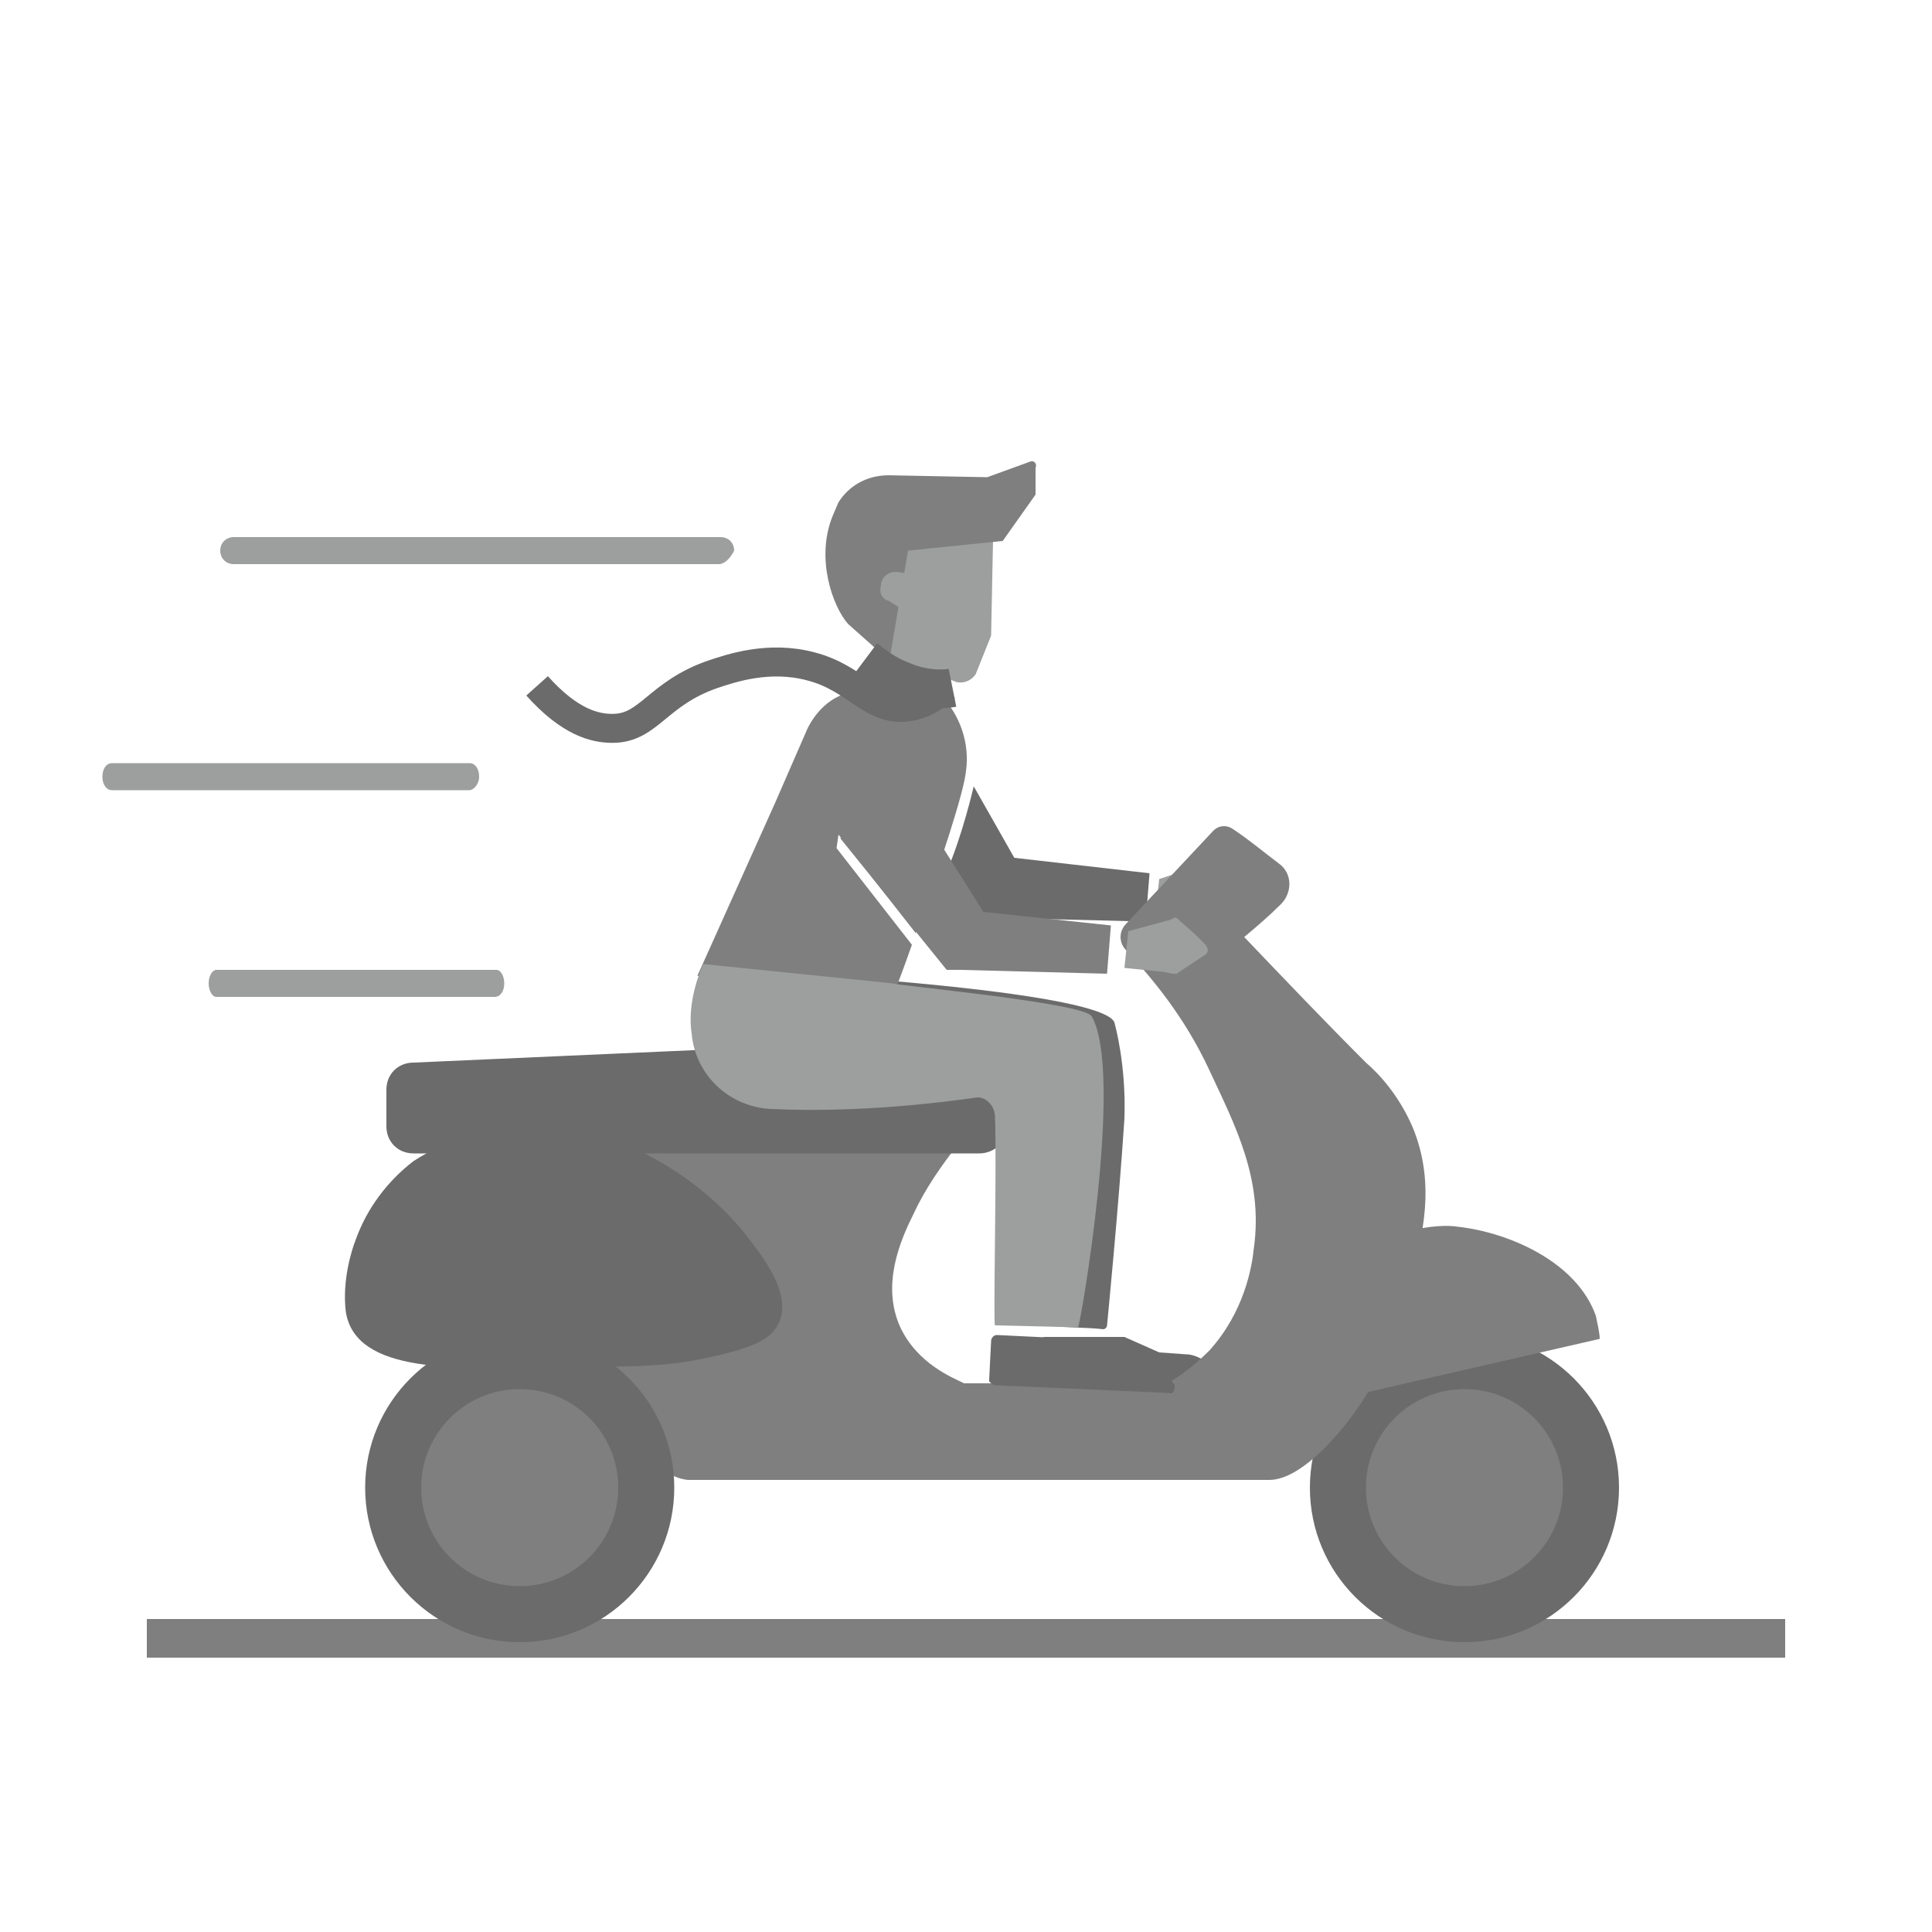 <?xml version="1.0" encoding="utf-8"?>
<!-- Generator: Adobe Illustrator 20.1.0, SVG Export Plug-In . SVG Version: 6.00 Build 0)  -->
<svg version="1.1" id="Layer_1" xmlns="http://www.w3.org/2000/svg" xmlns:xlink="http://www.w3.org/1999/xlink" x="0px" y="0px"
	 viewBox="0 0 100 100" style="enable-background:new 0 0 100 100;" xml:space="preserve">
<style type="text/css">
	.st0{fill:#9D9E9E;}
	.st1{fill:#6A6B6A;}
	.st2{fill:none;stroke:#7F7F7F;stroke-width:2;stroke-miterlimit:10;}
	.st3{fill:#7F7F7F;}
	.st4{fill:none;stroke:#6A6B6A;stroke-width:1.5;stroke-miterlimit:10;}
	.st5{fill:none;stroke:#6A6B6A;stroke-width:2;stroke-miterlimit:10;}
</style>
<path class="st0" d="M64.1,45.8c-0.5,0.6-1.1,1.2-1.6,1.7l-1.7-0.1h-0.5h-0.5l0.2-1.9l2.4-0.8c0.1,0,0.1,0,0.2,0.1L64.1,45.8z"/>
<path class="st1" d="M59.5,45.2l-0.2,2.5l-8-0.2l-0.8,0.1L50,46.7l-1-1.6c0.8-1.8,1.4-4.4,1.4-4.4l2.1,3.7L59.5,45.2z"/>
<line class="st2" x1="92.4" y1="84.8" x2="7.6" y2="84.8"/>
<g>
	<path class="st0" d="M51.4,27.9l-0.1,5l-0.8,2c-0.2,0.3-0.6,0.5-1,0.4l-3.6-1.4l-2.6-4.5l0.6-3.8l8.1,0.7L51.4,27.9z"/>
	<path class="st3" d="M51.9,28L47,28.5l-0.9,5.3c0,0.2-0.2,0.2-0.4,0.1l-1.8-1.6c-0.8-0.9-1.7-3.4-0.8-5.6l0.3-0.7
		c0.5-0.8,1.4-1.4,2.6-1.4l5.1,0.1l2.2-0.8c0.2-0.1,0.4,0.1,0.3,0.3v1.4C53.6,25.6,51.9,28,51.9,28z"/>
	<path class="st0" d="M47.1,29.7l-0.7-0.1c-0.4,0-0.7,0.2-0.8,0.6v0.1c-0.1,0.3,0,0.7,0.4,0.8l0.8,0.5L47.1,29.7z"/>
</g>
<path class="st1" d="M63.1,71.9l-9-0.1c-0.1,0-0.2-0.1-0.3-0.2v-0.1v-2c0-0.1,0.1-0.3,0.3-0.3h4.1L60,70l1.4,0.1
	c0.5,0,1.2,0.4,1.6,0.9l0.1,0.1l0.2,0.3C63.4,71.7,63.3,71.9,63.1,71.9z"/>
<g>
	<circle class="st1" cx="75.8" cy="77" r="8"/>
	<path class="st3" d="M69.9,65.2c1.9-1.5,4.4-1.9,5.6-1.7c2.6,0.3,6.1,1.8,7.1,4.6c0.1,0.5,0.2,0.9,0.2,1.2
		c-5.2,1.2-10.5,2.4-15.7,3.6c-0.2-0.9-0.5-1.8,0-3.4C67.6,67.9,68.5,66.3,69.9,65.2z"/>
	<circle class="st3" cx="75.8" cy="77" r="5.1"/>
	<path class="st3" d="M73.2,65.6c-0.9,4.5-2.5,6.7-3.3,7.8c-0.9,1.2-2.7,3.2-4.2,3.2H35.6c-2.7-0.3-3.2-4.8-5.4-6.2
		c-0.4-0.2-0.9-0.4-1.4-0.4c-4.7,0.2-9.3,0.3-9.8-2.5c-0.2-1.5,0.3-2.9,0.5-3.3c0.6-1.6,1.6-2.8,2.7-3.8c2.8-2.4,6.6-3,7.2-3.1
		c7,0.3,15.5-0.8,22.6-0.5c-1.1,0.7-3.6,3.6-4.7,6c-0.7,1.4-1.7,3.7-0.7,5.9c0.9,1.9,2.7,2.6,3.3,2.9h10.5c0.6-0.3,1.4-0.9,2.2-1.7
		c1.8-2,2.2-4.3,2.3-5.3c0.5-3.6-1-6.4-2.3-9.2s-3-4.8-4.3-6.2c-0.4-0.4-0.4-1,0-1.4c1.5-1.6,3-3.2,4.5-4.8c0.3-0.3,0.7-0.3,1-0.1
		c0.9,0.6,1.6,1.2,2.4,1.8c0.7,0.5,0.7,1.5,0.1,2.1S65,48,64.4,48.5c2.1,2.2,4.2,4.4,6.3,6.5c0.7,0.6,1.7,1.7,2.4,3.3
		C74.4,61.4,73.5,64.2,73.2,65.6z"/>
	<path class="st1" d="M50.7,59.7H21.4c-0.8,0-1.4-0.6-1.4-1.4v-1.9c0-0.8,0.6-1.4,1.4-1.4l29.3-1.3c0.8,0,1.5,0.6,1.5,1.4v3.2
		C52.2,59,51.5,59.7,50.7,59.7z"/>
	<circle class="st1" cx="26.9" cy="77" r="8"/>
	<path class="st1" d="M40.3,68.5c-0.4,0.8-1.2,1.3-4.3,1.9c-2.4,0.5-6.7,0.3-7.3,0.3c-5.1,0.2-10.3,0.4-10.8-2.8
		c-0.2-1.6,0.3-3.2,0.5-3.7c0.6-1.7,1.7-3.1,3-4.1c0.9-0.6,2.1-1.1,3.4-1.5c5.6-1.5,11.4,2,14.1,5.7C39.6,65.2,41,67.1,40.3,68.5z"
		/>
	<circle class="st3" cx="26.9" cy="77" r="5.1"/>
</g>
<g>
	<path class="st1" d="M54.4,68.6c-0.5-1.9-2-11.8-2-11.8l0.1-0.8c0,0-7.9,1.1-12.3,1.2c-2.5,0.1-3.8-1.1-4.3-3.5l0.8-2.5
		c-0.1-0.2,7-0.7,7.2-0.6c0,0,13.7,0.9,13.8,2.4c0,0,0.6,2.1,0.5,4.9c-0.3,4.6-0.9,10.7-0.9,10.7c0,0.1-0.1,0.2-0.2,0.2
		C56.3,68.7,54.4,68.7,54.4,68.6z"/>
	<path class="st3" d="M48.7,36c0,0-2.8-1.6-3.2-1.4l-2,1.4c-0.7,0.3-1.3,0.9-1.7,1.7l-1.7,3.9l-4,8.9l9.5,2.6c0,0,0.8-1.9,1.6-4.2
		l-3.9-5l0.1-0.7l4,5.1c1.3-3.7,2.5-7.3,2.6-8.4C50.2,38.5,49.7,37,48.7,36z"/>
	<path class="st0" d="M62.4,49.4l-1.5,1c-0.1,0-0.1,0-0.2,0l-0.5-0.1l-2-0.2l0.2-1.9l2.2-0.6l0.2-0.1c0.1,0,0.1,0,0.2,0.1l0,0
		l0.9,0.8l0.5,0.5C62.6,49.2,62.5,49.3,62.4,49.4z"/>
	<path class="st3" d="M57.5,47.9l-0.2,2.5l-7.6-0.2H49l-5.5-6.8c0.8-1.5,1.7-3,2.3-4.3l5.1,8.1L57.5,47.9z"/>
	<path class="st0" d="M56.5,52.6c1.7,2.9-0.6,16.1-0.7,16.1l-4.3-0.1c-0.1,0,0.1-8.3,0-10.8c0-0.5-0.4-1-0.9-1
		c-4.9,0.7-8.6,0.7-10.7,0.6c-2.1-0.1-3.9-1.7-4.1-3.9c-0.2-1.3,0.2-2.7,0.6-3.6l9.8,1C46.3,51,56.1,51.9,56.5,52.6z"/>
	<path class="st1" d="M60.5,72.1l-9-0.4c-0.1,0-0.2-0.1-0.3-0.2v-0.1l0.1-2c0-0.1,0.1-0.3,0.3-0.3l4.1,0.2l1.8,0.9l1.4,0.2
		c0.5,0,1.2,0.5,1.6,0.9c0,0.1,0.1,0.1,0.1,0.1l0.2,0.3C60.8,72,60.7,72.2,60.5,72.1z"/>
</g>
<path class="st4" d="M48.9,35.6c-0.4,0.4-1.1,0.9-2,1c-1.8,0.2-2.6-1.5-4.9-2.1c-2.2-0.6-4.2,0.1-5.1,0.4c-2.9,1-3.3,2.8-5.2,2.8
	c-0.9,0-2.2-0.3-3.9-2.2"/>
<path class="st5" d="M44.8,34.1c0.4,0.3,1,0.8,1.8,1.1c1.1,0.5,2.2,0.5,2.7,0.4"/>
<g>
	<path class="st0" d="M37.2,29.2H12.1c-0.4,0-0.7-0.3-0.7-0.7c0-0.4,0.3-0.7,0.7-0.7h25.2c0.4,0,0.7,0.3,0.7,0.7
		C37.8,28.9,37.5,29.2,37.2,29.2z"/>
</g>
<g>
	<path class="st0" d="M24.3,40.9H5.8c-0.3,0-0.5-0.3-0.5-0.7s0.2-0.7,0.5-0.7h18.5c0.3,0,0.5,0.3,0.5,0.7S24.5,40.9,24.3,40.9z"/>
</g>
<g>
	<path class="st0" d="M25.6,51.6H11.2c-0.2,0-0.4-0.3-0.4-0.7s0.2-0.7,0.4-0.7h14.5c0.2,0,0.4,0.3,0.4,0.7S25.9,51.6,25.6,51.6z"/>
</g>
</svg>
